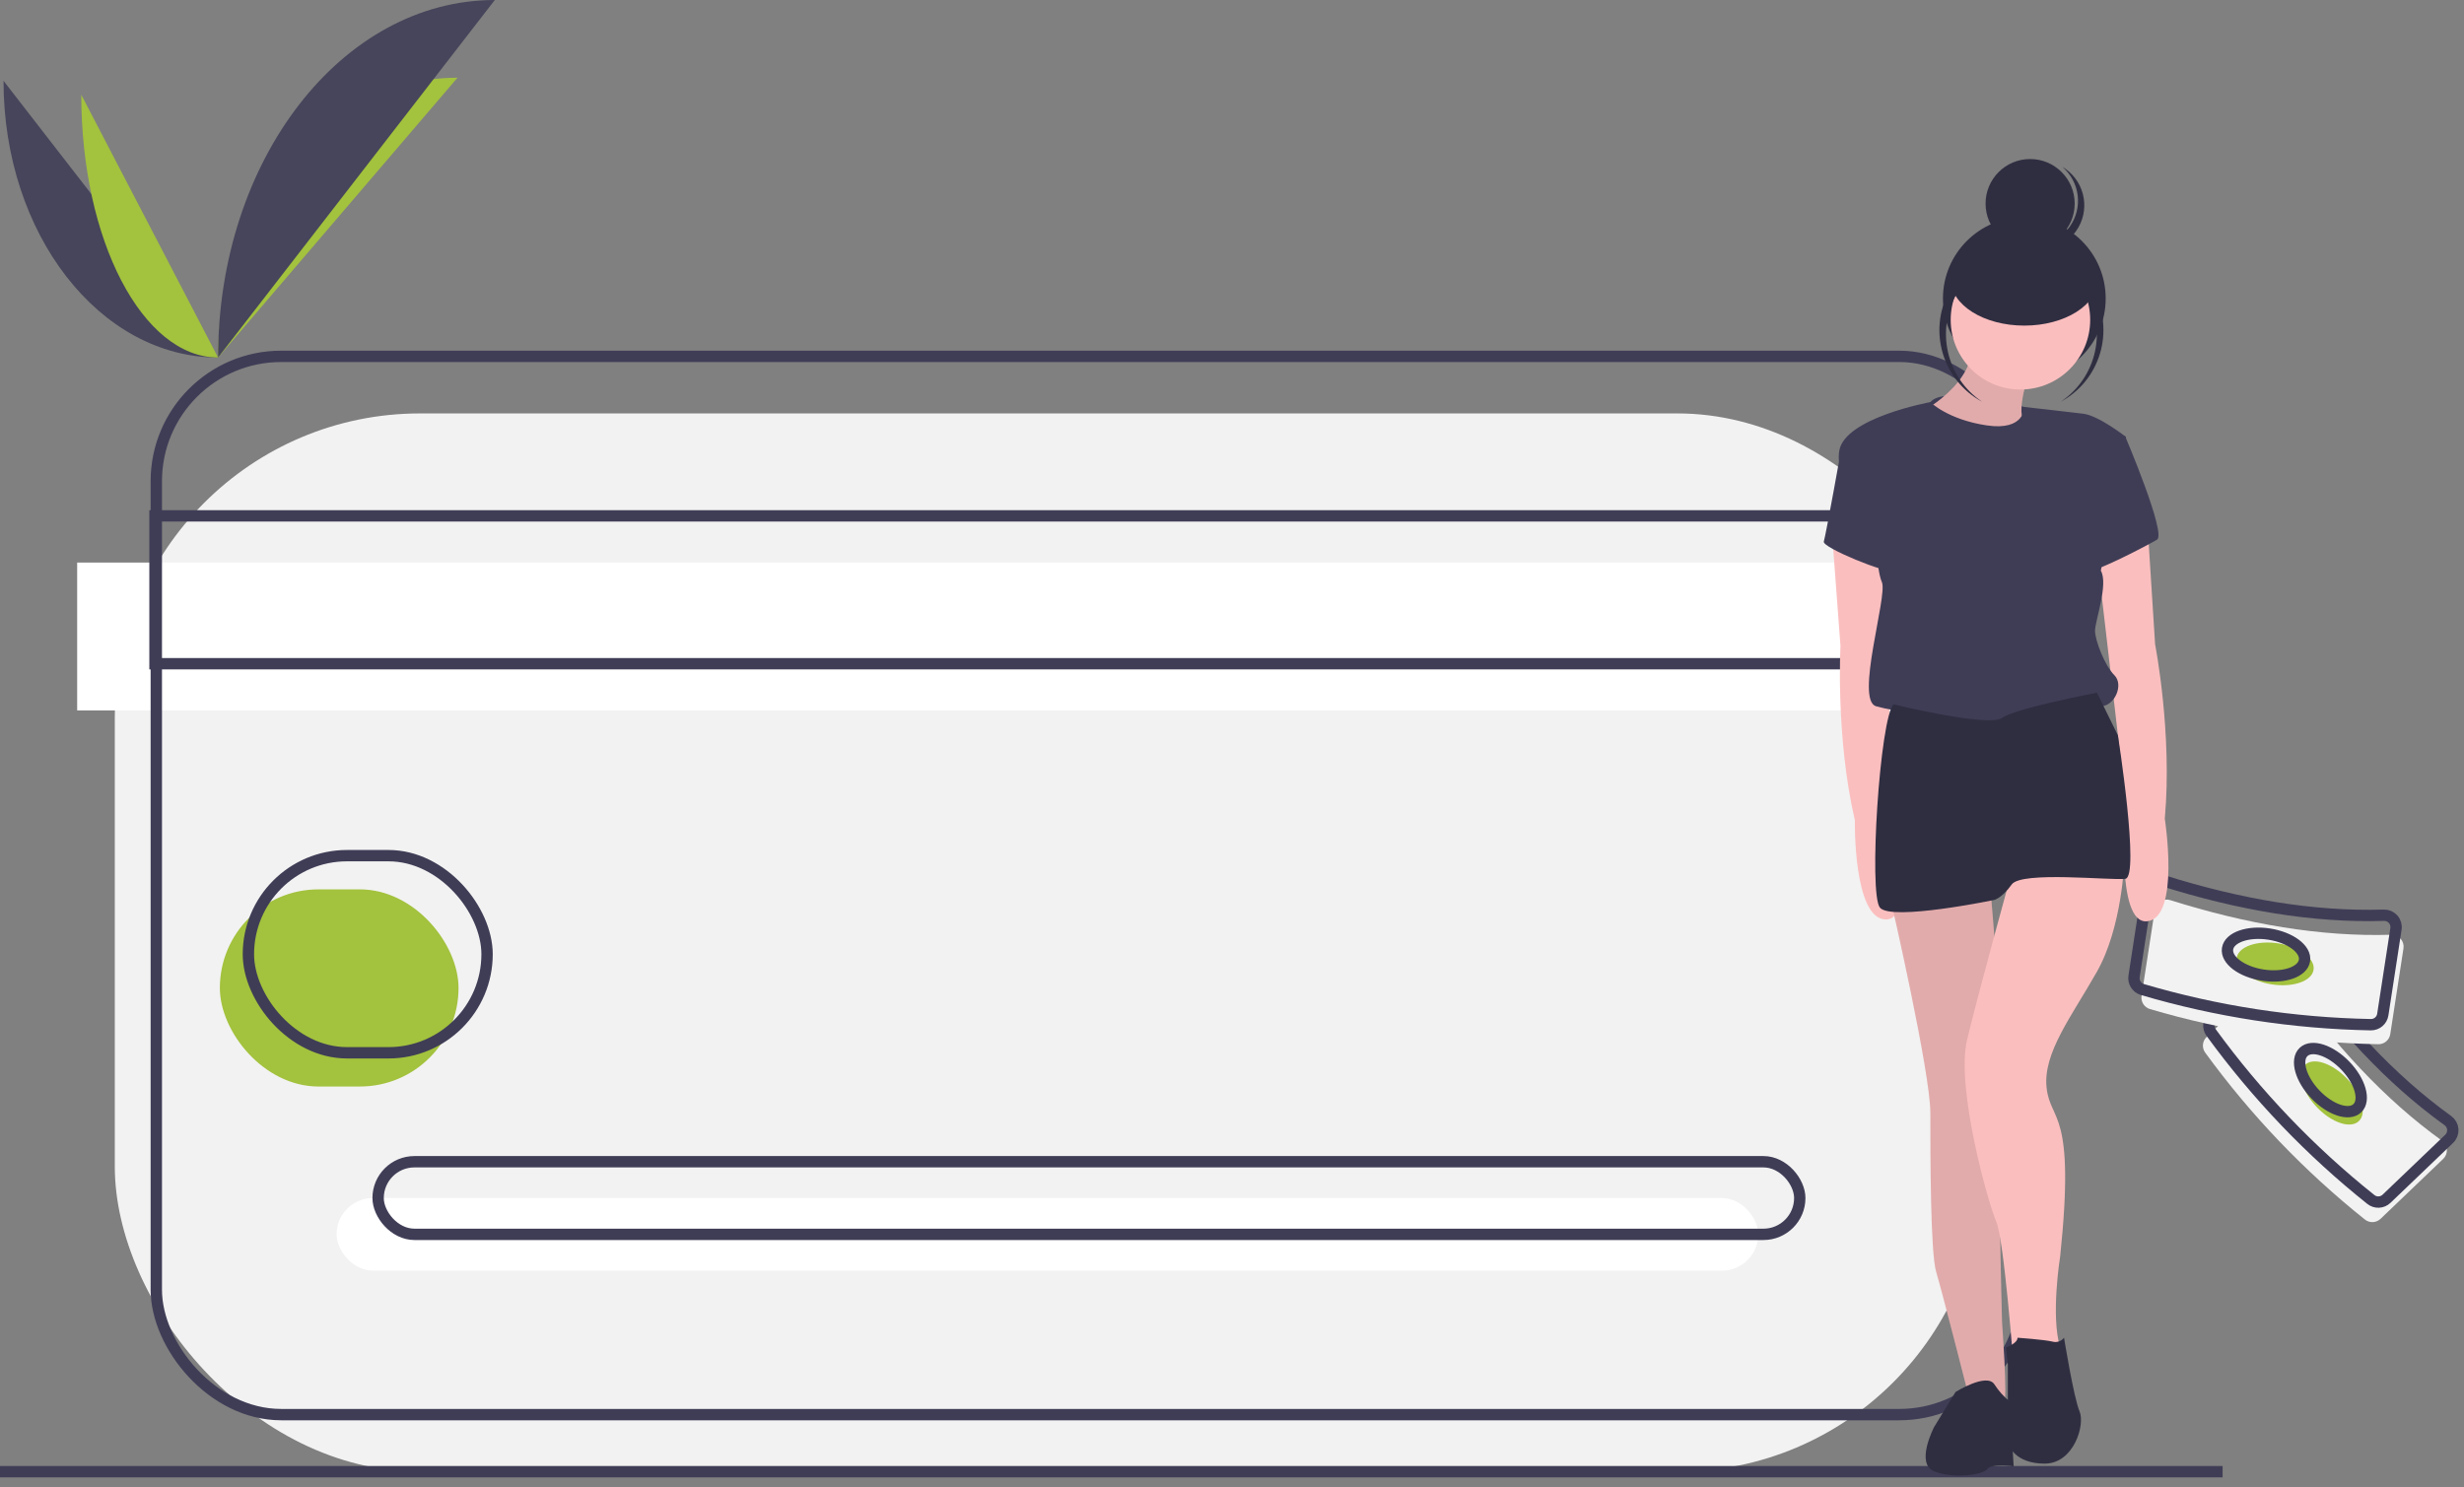 <?xml version="1.0" encoding="UTF-8"?>
<svg width="217px" height="131px" viewBox="0 0 217 131" version="1.1" xmlns="http://www.w3.org/2000/svg" xmlns:xlink="http://www.w3.org/1999/xlink">
    <rect x="0" y="0" width="217" height="131" fill="#808080" stroke="none"/>
    <!-- Generator: sketchtool 58 (101010) - https://sketch.com -->
    <title>D9EEC4F4-AA3C-42C5-B67B-65B376B0D28F</title>
    <desc>Created with sketchtool.</desc>
    <g id="Page-1" stroke="none" stroke-width="1" fill="none" fill-rule="evenodd">
        <g id="EMpty-state-Dashboard-Copy" transform="translate(-506, -706)">
            <g id="undraw_payments_21w6-copy" transform="translate(506, 706)">
                <path d="M0.311,7.12 C0.311,20.59 8.762,31.491 19.206,31.491" id="Path" fill="#46455B" fill-rule="nonzero"></path>
                <path d="M19.206,31.491 C19.206,17.869 28.636,6.846 40.291,6.846" id="Path" fill="#A3C23D" fill-rule="nonzero"></path>
                <path d="M7.157,8.341 C7.157,21.137 12.546,31.491 19.206,31.491" id="Path" fill="#A3C23D" fill-rule="nonzero"></path>
                <path d="M19.206,31.491 C19.206,14.085 30.106,0 43.577,0" id="Path" fill="#46455B" fill-rule="nonzero"></path>
                <rect id="Rectangle" fill="#F2F2F2" fill-rule="nonzero" x="10.11" y="36.416" width="164.499" height="93.216" rx="26.881"></rect>
                <rect id="Rectangle" fill="#FFFFFF" fill-rule="nonzero" x="6.797" y="49.553" width="164.499" height="13.023"></rect>
                <rect id="Rectangle" fill="#FFFFFF" fill-rule="nonzero" x="29.644" y="105.528" width="125.202" height="6.397" rx="3.199"></rect>
                <rect id="Rectangle" stroke="#3F3D56" x="13.765" y="31.389" width="164.499" height="93.216" rx="11"></rect>
                <rect id="Rectangle" stroke="#3F3D56" x="13.651" y="45.44" width="164.499" height="13.023"></rect>
                <rect id="Rectangle" fill="#A3C23D" fill-rule="nonzero" x="19.363" y="78.34" width="21.019" height="17.364" rx="8.682"></rect>
                <rect id="Rectangle" stroke="#3F3D56" x="21.876" y="75.37" width="21.019" height="17.364" rx="8.682"></rect>
                <rect id="Rectangle" stroke="#3F3D56" x="33.3" y="102.33" width="125.202" height="6.397" rx="3.199"></rect>
                <path d="M0,129.632 L195.741,129.632" id="Path" stroke="#3F3D56"></path>
                <path d="M215.169,102.079 L209.652,107.359 C209.274,107.721 208.687,107.749 208.277,107.424 C202.949,103.174 198.216,98.227 194.205,92.716 C193.898,92.292 193.952,91.707 194.331,91.346 L199.883,86.034 C200.103,85.823 200.405,85.718 200.708,85.748 C201.012,85.778 201.287,85.938 201.463,86.188 C205.515,91.975 210.001,96.834 215.057,100.475 C215.31,100.657 215.468,100.941 215.49,101.251 C215.512,101.561 215.394,101.865 215.169,102.079 Z" id="Path" fill="#F2F2F2" fill-rule="nonzero"></path>
                <path d="M215.693,100.313 L210.176,105.593 C209.798,105.955 209.211,105.983 208.801,105.658 C203.472,101.408 198.74,96.461 194.729,90.95 C194.422,90.526 194.476,89.941 194.855,89.58 L200.407,84.268 C200.627,84.057 200.928,83.952 201.232,83.982 C201.536,84.012 201.811,84.172 201.986,84.422 C206.039,90.209 210.525,95.068 215.581,98.709 C215.834,98.891 215.992,99.175 216.014,99.485 C216.035,99.795 215.918,100.099 215.693,100.313 Z" id="Path" stroke="#3F3D56"></path>
                <ellipse id="Oval" fill="#A3C23D" fill-rule="nonzero" transform="translate(205.373, 96.274) rotate(-43.734) translate(-205.373, -96.274) " cx="205.373" cy="96.274" rx="1.828" ry="3.427"></ellipse>
                <ellipse id="Oval" stroke="#3F3D56" transform="translate(205.237, 95.14) rotate(-43.734) translate(-205.237, -95.14) " cx="205.237" cy="95.14" rx="1.828" ry="3.427"></ellipse>
                <path d="M211.669,83.542 L210.507,91.089 C210.429,91.607 209.98,91.986 209.457,91.979 C202.642,91.852 195.876,90.81 189.339,88.881 C188.837,88.732 188.523,88.234 188.604,87.717 L189.773,80.123 C189.819,79.821 189.995,79.555 190.254,79.394 C190.513,79.232 190.829,79.192 191.12,79.283 C197.858,81.406 204.376,82.528 210.604,82.337 C210.914,82.328 211.213,82.457 211.419,82.69 C211.625,82.922 211.717,83.235 211.669,83.542 Z" id="Path" fill="#F2F2F2" fill-rule="nonzero"></path>
                <path d="M211.009,81.822 L209.848,89.37 C209.769,89.887 209.32,90.267 208.797,90.259 C201.982,90.132 195.216,89.09 188.679,87.162 C188.177,87.012 187.863,86.515 187.944,85.998 L189.113,78.403 C189.159,78.102 189.335,77.835 189.594,77.674 C189.853,77.513 190.169,77.472 190.46,77.564 C197.198,79.687 203.716,80.808 209.944,80.618 C210.254,80.608 210.553,80.737 210.759,80.97 C210.965,81.203 211.057,81.515 211.009,81.822 Z" id="Path" stroke="#3F3D56"></path>
                <ellipse id="Oval" fill="#A3C23D" fill-rule="nonzero" transform="translate(200.364, 84.903) rotate(-81.248) translate(-200.364, -84.903) " cx="200.364" cy="84.903" rx="1.828" ry="3.427"></ellipse>
                <ellipse id="Oval" stroke="#3F3D56" transform="translate(199.565, 84.086) rotate(-81.248) translate(-199.565, -84.086) " cx="199.565" cy="84.086" rx="1.828" ry="3.427"></ellipse>
                <circle id="Oval" fill="#2F2E41" fill-rule="nonzero" cx="178.79" cy="17.932" r="3.924"></circle>
                <path d="M182.273,19.97 C183.457,18.316 183.18,16.03 181.635,14.706 C181.732,14.764 181.828,14.825 181.922,14.892 C183.683,16.154 184.088,18.605 182.827,20.367 C181.565,22.129 179.115,22.535 177.352,21.274 C177.259,21.207 177.17,21.136 177.084,21.063 C178.835,22.099 181.088,21.625 182.273,19.97 L182.273,19.97 Z" id="Path" fill="#2F2E41" fill-rule="nonzero"></path>
                <circle id="Oval" fill="#2F2E41" fill-rule="nonzero" cx="178.278" cy="26.292" r="7.166"></circle>
                <path d="M179.643,37.212 C179.643,37.042 178.278,35.847 178.278,35.847 C178.278,35.847 171.453,33.97 170.088,35.335 C169.297,36.083 169.089,37.262 169.577,38.236 L175.89,40.113 L179.643,37.212 Z" id="Path" fill="#3F3D56" fill-rule="nonzero"></path>
                <path d="M178.705,32.861 C178.705,32.861 177.169,37.127 178.705,37.468 C180.241,37.809 170.515,39.345 170.515,39.345 L168.979,36.444 C168.979,36.444 174.269,33.714 173.586,29.961 L178.705,32.861 Z" id="Path" fill="#FBBEBE" fill-rule="nonzero"></path>
                <path d="M178.705,32.861 C178.705,32.861 177.169,37.127 178.705,37.468 C180.241,37.809 170.515,39.345 170.515,39.345 L168.979,36.444 C168.979,36.444 174.269,33.714 173.586,29.961 L178.705,32.861 Z" id="Path" fill="#000000" fill-rule="nonzero" opacity="0.1"></path>
                <path d="M161.286,46.173 L162.088,56.914 C162.088,56.914 161.645,64.899 163.353,72.242 C163.353,72.242 163.197,81.049 166.117,80.988 C169.037,80.927 166.569,70.59 166.569,70.59 L166.079,48.436 L161.286,46.173 Z" id="Path" fill="#FBBEBE" fill-rule="nonzero"></path>
                <path d="M189.113,45.999 L189.796,56.749 C189.796,56.749 191.331,64.597 190.649,72.105 C190.649,72.105 192.014,80.807 189.113,81.148 C186.212,81.489 187.236,70.911 187.236,70.911 L184.677,48.9 L189.113,45.999 Z" id="Path" fill="#FBBEBE" fill-rule="nonzero"></path>
                <path d="M175.292,78.247 C175.292,78.247 176.828,95.992 176.316,97.016 C175.804,98.04 176.316,116.467 176.316,116.467 C176.316,116.467 176.828,123.463 176.487,123.463 C176.146,123.463 173.245,122.439 173.245,122.439 C173.245,122.439 171.027,113.737 170.515,112.031 C170.003,110.325 170.003,101.623 170.003,98.04 C170.003,94.457 166.591,79.612 166.591,79.612 L175.292,78.247 Z" id="Path" fill="#FBBEBE" fill-rule="nonzero"></path>
                <path d="M175.292,78.247 C175.292,78.247 176.828,95.992 176.316,97.016 C175.804,98.04 176.316,116.467 176.316,116.467 C176.316,116.467 176.828,123.463 176.487,123.463 C176.146,123.463 173.245,122.439 173.245,122.439 C173.245,122.439 171.027,113.737 170.515,112.031 C170.003,110.325 170.003,101.623 170.003,98.04 C170.003,94.457 166.591,79.612 166.591,79.612 L175.292,78.247 Z" id="Path" fill="#000000" fill-rule="nonzero" opacity="0.1"></path>
                <path d="M172.221,122.61 C172.221,122.61 174.951,120.903 175.634,121.927 C176.007,122.506 176.467,123.024 176.999,123.463 L177.34,129.157 C177.34,129.157 175.35,128.891 175.009,129.403 C174.668,129.915 172.051,130.288 170.344,129.605 C168.638,128.923 170.344,125.681 170.344,125.681 L172.221,122.61 Z" id="Path" fill="#2F2E41" fill-rule="nonzero"></path>
                <path d="M187.079,75.924 C187.079,75.924 186.895,81.66 184.677,85.584 C182.459,89.509 179.899,92.75 180.241,95.822 C180.582,98.893 182.8,97.699 181.435,110.666 C181.435,110.666 180.582,115.955 181.435,118.685 C182.288,121.415 177.34,120.392 177.34,120.392 C177.34,120.392 176.487,109.13 175.804,107.595 C175.122,106.059 172.221,95.822 173.245,91.556 C174.269,87.291 177.34,76.2 177.34,76.2 L187.079,75.924 Z" id="Path" fill="#FBBEBE" fill-rule="nonzero"></path>
                <path d="M177.681,117.832 C177.681,117.832 180.07,118.003 180.752,118.173 C181.131,118.283 181.539,118.148 181.776,117.832 C181.776,117.832 182.629,123.122 183.141,124.316 C183.653,125.51 182.629,128.923 180.07,128.923 C177.511,128.923 176.828,127.387 176.828,126.875 L176.828,120.221 L176.657,118.685 C176.657,118.685 177.681,118.344 177.681,117.832 Z" id="Path" fill="#2F2E41" fill-rule="nonzero"></path>
                <circle id="Oval" fill="#FBBEBE" fill-rule="nonzero" cx="177.937" cy="28.169" r="6.142"></circle>
                <path d="M178.278,35.847 C178.278,35.847 178.364,37.98 174.951,37.468 C171.539,36.956 170.003,35.421 170.003,35.421 C170.003,35.421 162.496,36.786 161.984,39.686 C161.472,42.587 165.226,47.023 165.226,47.023 C165.226,47.023 165.226,50.094 165.738,51.289 C166.249,52.483 163.349,61.697 165.226,62.209 C167.103,62.721 168.297,62.721 172.051,63.574 C175.804,64.427 179.729,64.597 180.923,63.574 C182.117,62.55 183.824,62.209 185.018,62.209 C186.212,62.209 187.066,60.332 186.212,59.479 C185.359,58.626 184.506,56.408 184.506,55.554 C184.506,54.701 185.701,51.459 185.018,50.265 L187.236,38.492 C187.236,38.492 184.847,36.615 183.482,36.444 C182.117,36.274 178.278,35.847 178.278,35.847 Z" id="Path" fill="#3F3D56" fill-rule="nonzero"></path>
                <path d="M185.871,38.321 L187.151,38.407 C187.151,38.407 190.819,47.023 189.966,47.535 C189.113,48.047 184.506,50.436 183.994,50.265 C183.482,50.094 185.871,38.321 185.871,38.321 Z" id="Path" fill="#3F3D56" fill-rule="nonzero"></path>
                <path d="M163.69,39.004 L162.24,39.089 C162.24,39.089 160.789,47.194 160.619,47.706 C160.448,48.218 166.249,50.606 166.761,50.265 C167.273,49.924 163.69,39.004 163.69,39.004 Z" id="Path" fill="#3F3D56" fill-rule="nonzero"></path>
                <path d="M184.677,61.014 L186.523,64.779 C186.523,64.779 188.472,77.256 187.172,77.411 C185.871,77.565 178.022,76.712 177.169,77.906 C176.316,79.101 175.634,79.271 175.634,79.271 C175.634,79.271 166.591,81.148 165.567,79.954 C164.543,78.759 165.567,63.232 166.761,62.038 C166.761,62.038 175.122,64.086 176.316,63.232 C177.511,62.379 184.677,61.014 184.677,61.014 Z" id="Path" fill="#2F2E41" fill-rule="nonzero"></path>
                <path d="M181.658,22.939 C181.756,22.998 181.851,23.059 181.945,23.122 C178.579,21.306 174.38,22.455 172.406,25.731 C170.432,29.008 171.379,33.257 174.558,35.384 C174.459,35.33 174.359,35.274 174.261,35.215 C170.876,33.171 169.787,28.771 171.828,25.383 C173.869,21.996 178.268,20.902 181.658,22.939 L181.658,22.939 Z" id="Path" fill="#2F2E41" fill-rule="nonzero"></path>
                <path d="M174.387,22.939 C174.289,22.998 174.194,23.059 174.099,23.122 C177.466,21.306 181.665,22.455 183.639,25.731 C185.613,29.008 184.666,33.257 181.487,35.384 C181.586,35.33 181.685,35.274 181.783,35.215 C185.169,33.171 186.258,28.771 184.217,25.383 C182.176,21.996 177.777,20.902 174.387,22.939 L174.387,22.939 Z" id="Path" fill="#2F2E41" fill-rule="nonzero"></path>
                <ellipse id="Oval" fill="#2F2E41" fill-rule="nonzero" cx="178.278" cy="24.586" rx="6.484" ry="4.095"></ellipse>
            </g>
        </g>
    </g>
</svg>